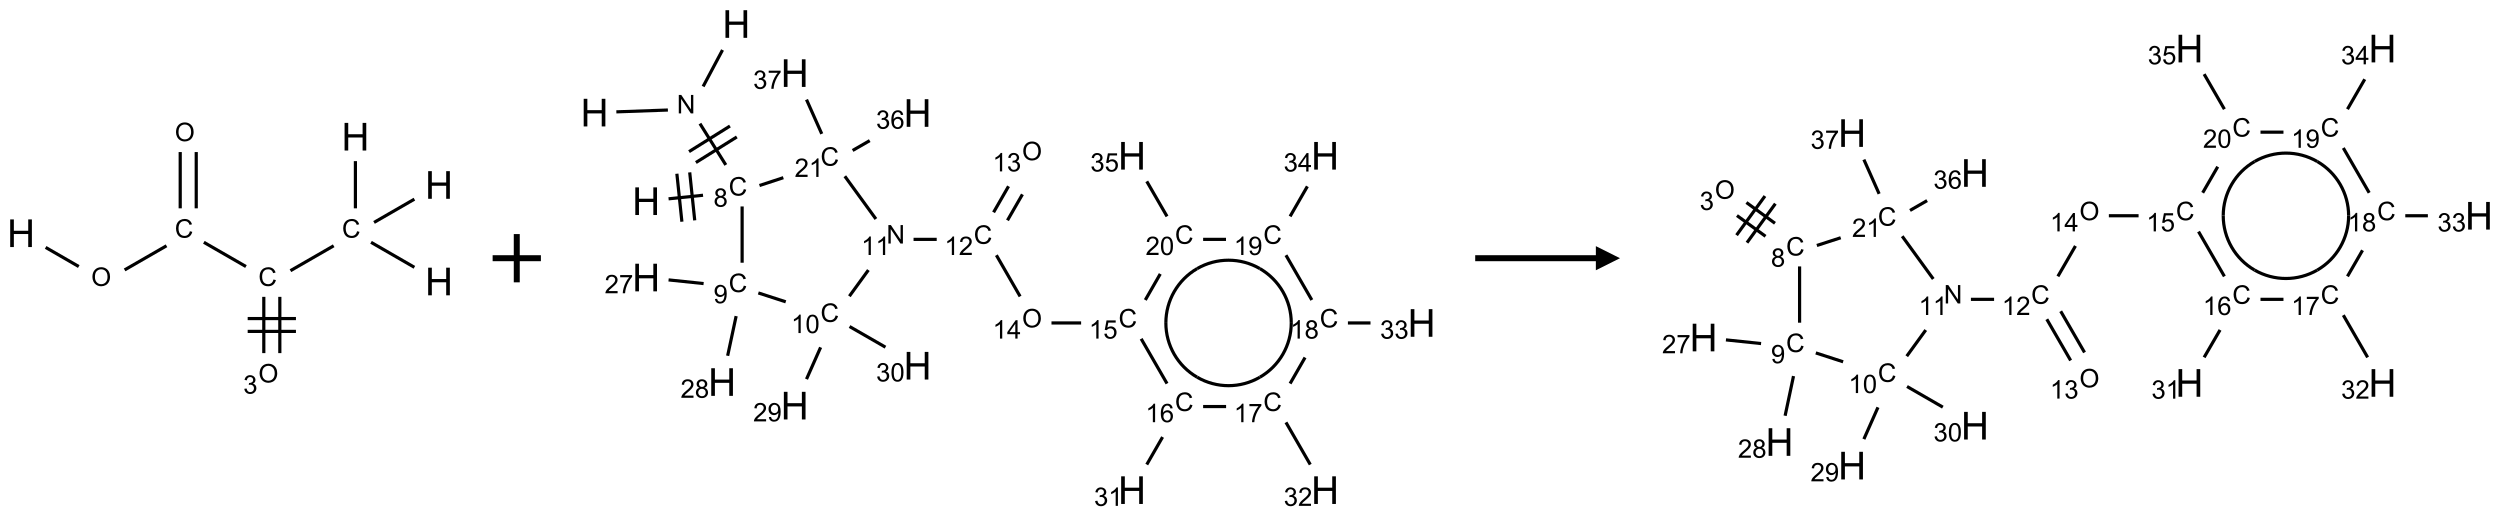 <?xml version="1.0" encoding="UTF-8"?>
<svg xmlns="http://www.w3.org/2000/svg" xmlns:xlink="http://www.w3.org/1999/xlink" width="1036" height="214" viewBox="0 0 1036 214">
<defs>
<g>
<g id="glyph-0-0">
<path d="M 2 0 L 2 -10 L 10 -10 L 10 0 Z M 2.25 -0.25 L 9.75 -0.25 L 9.75 -9.75 L 2.25 -9.75 Z M 2.25 -0.25 "/>
</g>
<g id="glyph-0-1">
<path d="M 1.281 0 L 1.281 -11.453 L 2.797 -11.453 L 2.797 -6.75 L 8.75 -6.75 L 8.75 -11.453 L 10.266 -11.453 L 10.266 0 L 8.75 0 L 8.75 -5.398 L 2.797 -5.398 L 2.797 0 Z M 1.281 0 "/>
</g>
<g id="glyph-1-0">
<path d="M 1.332 0 L 1.332 -6.668 L 6.668 -6.668 L 6.668 0 Z M 1.5 -0.168 L 6.5 -0.168 L 6.5 -6.5 L 1.5 -6.5 Z M 1.5 -0.168 "/>
</g>
<g id="glyph-1-1">
<path d="M 0.516 -3.719 C 0.516 -4.984 0.855 -5.977 1.535 -6.695 C 2.215 -7.414 3.094 -7.77 4.172 -7.77 C 4.875 -7.77 5.512 -7.602 6.078 -7.266 C 6.645 -6.93 7.074 -6.461 7.371 -5.855 C 7.668 -5.254 7.816 -4.57 7.816 -3.809 C 7.816 -3.035 7.66 -2.34 7.348 -1.73 C 7.035 -1.117 6.594 -0.656 6.02 -0.34 C 5.449 -0.027 4.828 0.129 4.168 0.129 C 3.449 0.129 2.805 -0.043 2.238 -0.391 C 1.672 -0.738 1.246 -1.211 0.953 -1.812 C 0.66 -2.414 0.516 -3.047 0.516 -3.719 Z M 1.559 -3.703 C 1.559 -2.781 1.805 -2.059 2.301 -1.527 C 2.793 -1 3.414 -0.734 4.16 -0.734 C 4.922 -0.734 5.547 -1 6.039 -1.535 C 6.531 -2.07 6.777 -2.828 6.777 -3.812 C 6.777 -4.434 6.672 -4.977 6.461 -5.441 C 6.25 -5.902 5.945 -6.262 5.539 -6.52 C 5.133 -6.773 4.68 -6.902 4.176 -6.902 C 3.461 -6.902 2.848 -6.656 2.332 -6.164 C 1.816 -5.672 1.559 -4.852 1.559 -3.703 Z M 1.559 -3.703 "/>
</g>
<g id="glyph-1-2">
<path d="M 6.27 -2.676 L 7.281 -2.422 C 7.07 -1.594 6.688 -0.961 6.137 -0.523 C 5.586 -0.086 4.914 0.129 4.121 0.129 C 3.297 0.129 2.629 -0.039 2.113 -0.371 C 1.598 -0.707 1.203 -1.191 0.934 -1.828 C 0.664 -2.465 0.531 -3.145 0.531 -3.875 C 0.531 -4.672 0.684 -5.363 0.988 -5.957 C 1.293 -6.547 1.723 -6.996 2.285 -7.305 C 2.844 -7.613 3.461 -7.766 4.137 -7.766 C 4.898 -7.766 5.543 -7.57 6.062 -7.184 C 6.582 -6.793 6.945 -6.246 7.152 -5.543 L 6.156 -5.309 C 5.98 -5.863 5.723 -6.266 5.387 -6.52 C 5.051 -6.773 4.625 -6.902 4.113 -6.902 C 3.527 -6.902 3.039 -6.762 2.645 -6.48 C 2.25 -6.199 1.973 -5.82 1.812 -5.348 C 1.652 -4.871 1.574 -4.383 1.574 -3.879 C 1.574 -3.23 1.668 -2.664 1.855 -2.18 C 2.047 -1.695 2.34 -1.332 2.738 -1.094 C 3.137 -0.855 3.57 -0.734 4.035 -0.734 C 4.602 -0.734 5.082 -0.898 5.473 -1.223 C 5.867 -1.551 6.133 -2.035 6.27 -2.676 Z M 6.27 -2.676 "/>
</g>
<g id="glyph-1-3">
<path d="M 0.449 -2.016 L 1.387 -2.141 C 1.492 -1.609 1.676 -1.227 1.934 -0.992 C 2.191 -0.758 2.508 -0.641 2.879 -0.641 C 3.32 -0.641 3.695 -0.793 3.996 -1.098 C 4.301 -1.402 4.453 -1.781 4.453 -2.234 C 4.453 -2.664 4.312 -3.02 4.031 -3.301 C 3.75 -3.578 3.391 -3.719 2.957 -3.719 C 2.781 -3.719 2.562 -3.684 2.297 -3.613 L 2.402 -4.438 C 2.465 -4.43 2.516 -4.426 2.551 -4.426 C 2.949 -4.426 3.312 -4.531 3.629 -4.738 C 3.949 -4.949 4.109 -5.27 4.109 -5.703 C 4.109 -6.047 3.992 -6.332 3.762 -6.559 C 3.527 -6.785 3.227 -6.895 2.859 -6.895 C 2.496 -6.895 2.191 -6.781 1.949 -6.551 C 1.707 -6.324 1.547 -5.98 1.48 -5.52 L 0.543 -5.688 C 0.656 -6.316 0.918 -6.805 1.324 -7.148 C 1.73 -7.492 2.234 -7.668 2.84 -7.668 C 3.254 -7.668 3.641 -7.578 3.988 -7.398 C 4.34 -7.219 4.609 -6.977 4.793 -6.668 C 4.98 -6.359 5.074 -6.031 5.074 -5.684 C 5.074 -5.352 4.984 -5.051 4.809 -4.781 C 4.629 -4.512 4.367 -4.297 4.02 -4.137 C 4.473 -4.031 4.824 -3.816 5.074 -3.488 C 5.324 -3.16 5.449 -2.75 5.449 -2.254 C 5.449 -1.59 5.203 -1.023 4.719 -0.559 C 4.234 -0.098 3.617 0.137 2.875 0.137 C 2.203 0.137 1.648 -0.062 1.207 -0.465 C 0.762 -0.863 0.512 -1.379 0.449 -2.016 Z M 0.449 -2.016 "/>
</g>
<g id="glyph-1-4">
<path d="M 0.812 0 L 0.812 -7.637 L 1.848 -7.637 L 5.859 -1.641 L 5.859 -7.637 L 6.828 -7.637 L 6.828 0 L 5.793 0 L 1.781 -6 L 1.781 0 Z M 0.812 0 "/>
</g>
<g id="glyph-1-5">
<path d="M 1.887 -4.141 C 1.496 -4.281 1.207 -4.484 1.02 -4.75 C 0.832 -5.016 0.738 -5.328 0.738 -5.699 C 0.738 -6.254 0.938 -6.719 1.34 -7.098 C 1.738 -7.477 2.27 -7.668 2.934 -7.668 C 3.598 -7.668 4.137 -7.473 4.543 -7.086 C 4.949 -6.699 5.152 -6.227 5.152 -5.672 C 5.152 -5.316 5.059 -5.008 4.871 -4.746 C 4.688 -4.484 4.406 -4.281 4.027 -4.141 C 4.496 -3.988 4.852 -3.742 5.098 -3.402 C 5.34 -3.062 5.465 -2.656 5.465 -2.184 C 5.465 -1.531 5.234 -0.98 4.77 -0.535 C 4.309 -0.09 3.703 0.129 2.949 0.129 C 2.195 0.129 1.586 -0.094 1.125 -0.539 C 0.664 -0.984 0.434 -1.543 0.434 -2.207 C 0.434 -2.703 0.559 -3.121 0.809 -3.457 C 1.062 -3.793 1.422 -4.02 1.887 -4.141 Z M 1.699 -5.73 C 1.699 -5.367 1.812 -5.074 2.047 -4.844 C 2.281 -4.613 2.582 -4.5 2.953 -4.5 C 3.312 -4.5 3.609 -4.613 3.84 -4.84 C 4.07 -5.066 4.188 -5.348 4.188 -5.676 C 4.188 -6.02 4.07 -6.309 3.832 -6.543 C 3.594 -6.777 3.297 -6.895 2.941 -6.895 C 2.586 -6.895 2.289 -6.781 2.051 -6.551 C 1.816 -6.324 1.699 -6.047 1.699 -5.73 Z M 1.395 -2.203 C 1.395 -1.938 1.461 -1.676 1.586 -1.426 C 1.711 -1.176 1.902 -0.984 2.152 -0.848 C 2.402 -0.711 2.672 -0.641 2.957 -0.641 C 3.406 -0.641 3.777 -0.785 4.066 -1.074 C 4.359 -1.363 4.504 -1.727 4.504 -2.172 C 4.504 -2.625 4.355 -2.996 4.055 -3.293 C 3.754 -3.586 3.379 -3.734 2.926 -3.734 C 2.484 -3.734 2.121 -3.59 1.832 -3.297 C 1.543 -3.004 1.395 -2.641 1.395 -2.203 Z M 1.395 -2.203 "/>
</g>
<g id="glyph-1-6">
<path d="M 0.582 -1.766 L 1.484 -1.848 C 1.562 -1.426 1.707 -1.117 1.922 -0.926 C 2.137 -0.734 2.414 -0.641 2.75 -0.641 C 3.039 -0.641 3.289 -0.707 3.508 -0.84 C 3.727 -0.973 3.902 -1.148 4.043 -1.367 C 4.18 -1.586 4.297 -1.887 4.391 -2.262 C 4.484 -2.637 4.531 -3.016 4.531 -3.406 C 4.531 -3.449 4.531 -3.512 4.527 -3.594 C 4.34 -3.297 4.082 -3.055 3.758 -2.867 C 3.434 -2.68 3.082 -2.59 2.703 -2.59 C 2.07 -2.59 1.535 -2.816 1.098 -3.277 C 0.66 -3.734 0.441 -4.34 0.441 -5.09 C 0.441 -5.863 0.672 -6.484 1.129 -6.957 C 1.586 -7.43 2.156 -7.668 2.844 -7.668 C 3.34 -7.668 3.793 -7.531 4.207 -7.266 C 4.617 -7 4.93 -6.617 5.145 -6.121 C 5.355 -5.629 5.465 -4.91 5.465 -3.973 C 5.465 -2.996 5.359 -2.223 5.145 -1.645 C 4.934 -1.066 4.617 -0.625 4.199 -0.324 C 3.781 -0.02 3.293 0.129 2.73 0.129 C 2.133 0.129 1.645 -0.035 1.266 -0.367 C 0.887 -0.699 0.66 -1.164 0.582 -1.766 Z M 4.422 -5.137 C 4.422 -5.676 4.277 -6.102 3.992 -6.418 C 3.707 -6.734 3.359 -6.891 2.957 -6.891 C 2.543 -6.891 2.18 -6.719 1.871 -6.379 C 1.562 -6.039 1.406 -5.598 1.406 -5.059 C 1.406 -4.57 1.555 -4.176 1.848 -3.871 C 2.141 -3.566 2.5 -3.418 2.934 -3.418 C 3.367 -3.418 3.723 -3.57 4.004 -3.871 C 4.281 -4.176 4.422 -4.598 4.422 -5.137 Z M 4.422 -5.137 "/>
</g>
<g id="glyph-1-7">
<path d="M 5.371 -0.902 L 5.371 0 L 0.324 0 C 0.316 -0.227 0.352 -0.441 0.434 -0.652 C 0.562 -0.996 0.766 -1.332 1.051 -1.668 C 1.332 -2 1.742 -2.387 2.277 -2.824 C 3.105 -3.504 3.668 -4.043 3.957 -4.441 C 4.25 -4.84 4.395 -5.215 4.395 -5.566 C 4.395 -5.938 4.262 -6.254 3.996 -6.508 C 3.73 -6.762 3.387 -6.891 2.957 -6.891 C 2.508 -6.891 2.145 -6.754 1.875 -6.484 C 1.605 -6.215 1.469 -5.84 1.465 -5.359 L 0.5 -5.457 C 0.566 -6.176 0.812 -6.727 1.246 -7.102 C 1.676 -7.477 2.254 -7.668 2.98 -7.668 C 3.711 -7.668 4.293 -7.465 4.719 -7.059 C 5.145 -6.652 5.359 -6.148 5.359 -5.547 C 5.359 -5.242 5.297 -4.941 5.172 -4.645 C 5.047 -4.352 4.84 -4.039 4.551 -3.715 C 4.262 -3.387 3.777 -2.938 3.105 -2.371 C 2.543 -1.898 2.18 -1.578 2.02 -1.41 C 1.859 -1.242 1.73 -1.07 1.625 -0.902 Z M 5.371 -0.902 "/>
</g>
<g id="glyph-1-8">
<path d="M 0.504 -6.637 L 0.504 -7.535 L 5.449 -7.535 L 5.449 -6.809 C 4.961 -6.289 4.48 -5.602 4.004 -4.746 C 3.527 -3.887 3.156 -3.004 2.895 -2.098 C 2.707 -1.461 2.59 -0.762 2.535 0 L 1.574 0 C 1.582 -0.602 1.703 -1.328 1.926 -2.176 C 2.152 -3.027 2.477 -3.848 2.898 -4.637 C 3.32 -5.426 3.77 -6.094 4.246 -6.637 Z M 0.504 -6.637 "/>
</g>
<g id="glyph-1-9">
<path d="M 3.973 0 L 3.035 0 L 3.035 -5.973 C 2.809 -5.758 2.516 -5.543 2.148 -5.328 C 1.781 -5.113 1.453 -4.953 1.16 -4.844 L 1.16 -5.75 C 1.684 -5.996 2.145 -6.297 2.535 -6.645 C 2.93 -6.996 3.207 -7.336 3.371 -7.668 L 3.973 -7.668 Z M 3.973 0 "/>
</g>
<g id="glyph-1-10">
<path d="M 0.441 -3.766 C 0.441 -4.668 0.535 -5.395 0.723 -5.945 C 0.906 -6.496 1.184 -6.922 1.551 -7.219 C 1.918 -7.516 2.375 -7.668 2.934 -7.668 C 3.344 -7.668 3.703 -7.586 4.012 -7.418 C 4.32 -7.254 4.574 -7.016 4.777 -6.707 C 4.977 -6.395 5.137 -6.016 5.25 -5.57 C 5.363 -5.125 5.422 -4.523 5.422 -3.766 C 5.422 -2.871 5.328 -2.148 5.145 -1.598 C 4.961 -1.047 4.688 -0.621 4.32 -0.32 C 3.953 -0.02 3.492 0.129 2.934 0.129 C 2.195 0.129 1.617 -0.133 1.199 -0.66 C 0.695 -1.297 0.441 -2.332 0.441 -3.766 Z M 1.406 -3.766 C 1.406 -2.512 1.555 -1.68 1.848 -1.262 C 2.141 -0.848 2.5 -0.641 2.934 -0.641 C 3.363 -0.641 3.727 -0.848 4.02 -1.266 C 4.312 -1.684 4.457 -2.516 4.457 -3.766 C 4.457 -5.023 4.312 -5.859 4.02 -6.27 C 3.727 -6.684 3.359 -6.891 2.922 -6.891 C 2.492 -6.891 2.148 -6.707 1.891 -6.344 C 1.566 -5.879 1.406 -5.02 1.406 -3.766 Z M 1.406 -3.766 "/>
</g>
<g id="glyph-1-11">
<path d="M 3.449 0 L 3.449 -1.828 L 0.137 -1.828 L 0.137 -2.688 L 3.621 -7.637 L 4.387 -7.637 L 4.387 -2.688 L 5.418 -2.688 L 5.418 -1.828 L 4.387 -1.828 L 4.387 0 Z M 3.449 -2.688 L 3.449 -6.129 L 1.059 -2.688 Z M 3.449 -2.688 "/>
</g>
<g id="glyph-1-12">
<path d="M 0.441 -2 L 1.426 -2.082 C 1.5 -1.605 1.668 -1.242 1.934 -1.004 C 2.199 -0.762 2.52 -0.641 2.895 -0.641 C 3.348 -0.641 3.73 -0.812 4.043 -1.152 C 4.355 -1.492 4.512 -1.941 4.512 -2.504 C 4.512 -3.039 4.359 -3.461 4.059 -3.77 C 3.758 -4.078 3.367 -4.234 2.879 -4.234 C 2.578 -4.234 2.305 -4.164 2.062 -4.027 C 1.82 -3.891 1.629 -3.715 1.488 -3.496 L 0.609 -3.609 L 1.348 -7.531 L 5.145 -7.531 L 5.145 -6.637 L 2.098 -6.637 L 1.688 -4.582 C 2.145 -4.902 2.625 -5.062 3.129 -5.062 C 3.797 -5.062 4.359 -4.832 4.816 -4.371 C 5.277 -3.91 5.504 -3.312 5.504 -2.59 C 5.504 -1.898 5.305 -1.301 4.902 -0.797 C 4.41 -0.18 3.742 0.129 2.895 0.129 C 2.199 0.129 1.633 -0.062 1.195 -0.453 C 0.758 -0.844 0.504 -1.359 0.441 -2 Z M 0.441 -2 "/>
</g>
<g id="glyph-1-13">
<path d="M 5.309 -5.766 L 4.375 -5.691 C 4.293 -6.059 4.172 -6.328 4.02 -6.496 C 3.766 -6.762 3.453 -6.895 3.082 -6.895 C 2.785 -6.895 2.523 -6.812 2.297 -6.645 C 2 -6.43 1.77 -6.117 1.598 -5.703 C 1.43 -5.289 1.34 -4.703 1.332 -3.938 C 1.559 -4.281 1.836 -4.535 2.16 -4.703 C 2.488 -4.871 2.828 -4.953 3.188 -4.953 C 3.812 -4.953 4.344 -4.723 4.785 -4.262 C 5.223 -3.801 5.441 -3.207 5.441 -2.48 C 5.441 -2 5.34 -1.555 5.133 -1.145 C 4.926 -0.73 4.641 -0.418 4.281 -0.199 C 3.922 0.02 3.512 0.129 3.051 0.129 C 2.27 0.129 1.633 -0.156 1.141 -0.73 C 0.648 -1.305 0.402 -2.254 0.402 -3.574 C 0.402 -5.051 0.672 -6.121 1.219 -6.793 C 1.695 -7.375 2.336 -7.668 3.141 -7.668 C 3.742 -7.668 4.234 -7.5 4.617 -7.16 C 5 -6.824 5.23 -6.359 5.309 -5.766 Z M 1.48 -2.473 C 1.48 -2.152 1.547 -1.844 1.684 -1.547 C 1.82 -1.25 2.016 -1.027 2.262 -0.871 C 2.508 -0.719 2.766 -0.641 3.035 -0.641 C 3.434 -0.641 3.773 -0.801 4.059 -1.121 C 4.344 -1.441 4.484 -1.875 4.484 -2.422 C 4.484 -2.949 4.344 -3.367 4.062 -3.668 C 3.781 -3.973 3.426 -4.125 3 -4.125 C 2.578 -4.125 2.219 -3.973 1.922 -3.668 C 1.625 -3.363 1.48 -2.969 1.48 -2.473 Z M 1.48 -2.473 "/>
</g>
</g>
</defs>
<path fill="none" stroke-width="0.033" stroke-linecap="butt" stroke-linejoin="miter" stroke="rgb(0%, 0%, 0%)" stroke-opacity="1" stroke-miterlimit="10" d="M 0.255 1.147 L 0.598 1.345 " transform="matrix(40, 0, 0, 40, 8.719, 56.652)"/>
<path fill="none" stroke-width="0.033" stroke-linecap="butt" stroke-linejoin="miter" stroke="rgb(0%, 0%, 0%)" stroke-opacity="1" stroke-miterlimit="10" d="M 1.073 1.38 L 1.507 1.13 " transform="matrix(40, 0, 0, 40, 8.719, 56.652)"/>
<path fill="none" stroke-width="0.033" stroke-linecap="butt" stroke-linejoin="miter" stroke="rgb(0%, 0%, 0%)" stroke-opacity="1" stroke-miterlimit="10" d="M 1.815 0.742 L 1.815 0.159 " transform="matrix(40, 0, 0, 40, 8.719, 56.652)"/>
<path fill="none" stroke-width="0.033" stroke-linecap="butt" stroke-linejoin="miter" stroke="rgb(0%, 0%, 0%)" stroke-opacity="1" stroke-miterlimit="10" d="M 1.649 0.742 L 1.649 0.159 " transform="matrix(40, 0, 0, 40, 8.719, 56.652)"/>
<path fill="none" stroke-width="0.033" stroke-linecap="butt" stroke-linejoin="miter" stroke="rgb(0%, 0%, 0%)" stroke-opacity="1" stroke-miterlimit="10" d="M 1.894 1.094 L 2.33 1.345 " transform="matrix(40, 0, 0, 40, 8.719, 56.652)"/>
<path fill="none" stroke-width="0.033" stroke-linecap="butt" stroke-linejoin="miter" stroke="rgb(0%, 0%, 0%)" stroke-opacity="1" stroke-miterlimit="10" d="M 2.791 1.388 L 3.239 1.13 " transform="matrix(40, 0, 0, 40, 8.719, 56.652)"/>
<path fill="none" stroke-width="0.033" stroke-linecap="butt" stroke-linejoin="miter" stroke="rgb(0%, 0%, 0%)" stroke-opacity="1" stroke-miterlimit="10" d="M 3.626 1.094 L 4.075 1.353 " transform="matrix(40, 0, 0, 40, 8.719, 56.652)"/>
<path fill="none" stroke-width="0.033" stroke-linecap="butt" stroke-linejoin="miter" stroke="rgb(0%, 0%, 0%)" stroke-opacity="1" stroke-miterlimit="10" d="M 3.464 0.742 L 3.464 0.253 " transform="matrix(40, 0, 0, 40, 8.719, 56.652)"/>
<path fill="none" stroke-width="0.033" stroke-linecap="butt" stroke-linejoin="miter" stroke="rgb(0%, 0%, 0%)" stroke-opacity="1" stroke-miterlimit="10" d="M 3.657 0.888 L 4.075 0.647 " transform="matrix(40, 0, 0, 40, 8.719, 56.652)"/>
<path fill="none" stroke-width="0.033" stroke-linecap="butt" stroke-linejoin="miter" stroke="rgb(0%, 0%, 0%)" stroke-opacity="1" stroke-miterlimit="10" d="M 2.515 1.659 L 2.515 2.242 " transform="matrix(40, 0, 0, 40, 8.719, 56.652)"/>
<path fill="none" stroke-width="0.033" stroke-linecap="butt" stroke-linejoin="miter" stroke="rgb(0%, 0%, 0%)" stroke-opacity="1" stroke-miterlimit="10" d="M 2.681 1.659 L 2.681 2.242 " transform="matrix(40, 0, 0, 40, 8.719, 56.652)"/>
<path fill="none" stroke-width="0.033" stroke-linecap="butt" stroke-linejoin="miter" stroke="rgb(0%, 0%, 0%)" stroke-opacity="1" stroke-miterlimit="10" d="M 2.348 2.017 L 2.848 2.017 " transform="matrix(40, 0, 0, 40, 8.719, 56.652)"/>
<path fill="none" stroke-width="0.033" stroke-linecap="butt" stroke-linejoin="miter" stroke="rgb(0%, 0%, 0%)" stroke-opacity="1" stroke-miterlimit="10" d="M 2.348 1.884 L 2.848 1.884 " transform="matrix(40, 0, 0, 40, 8.719, 56.652)"/>
<g fill="rgb(0%, 0%, 0%)" fill-opacity="1">
<use xlink:href="#glyph-0-1" x="2.945" y="102.379"/>
</g>
<g fill="rgb(0%, 0%, 0%)" fill-opacity="1">
<use xlink:href="#glyph-1-1" x="37.781" y="118.5"/>
</g>
<g fill="rgb(0%, 0%, 0%)" fill-opacity="1">
<use xlink:href="#glyph-1-2" x="72.406" y="98.496"/>
</g>
<g fill="rgb(0%, 0%, 0%)" fill-opacity="1">
<use xlink:href="#glyph-1-1" x="72.422" y="58.5"/>
</g>
<g fill="rgb(0%, 0%, 0%)" fill-opacity="1">
<use xlink:href="#glyph-1-2" x="107.051" y="118.496"/>
</g>
<g fill="rgb(0%, 0%, 0%)" fill-opacity="1">
<use xlink:href="#glyph-1-2" x="141.691" y="98.496"/>
</g>
<g fill="rgb(0%, 0%, 0%)" fill-opacity="1">
<use xlink:href="#glyph-0-1" x="176.152" y="122.379"/>
</g>
<g fill="rgb(0%, 0%, 0%)" fill-opacity="1">
<use xlink:href="#glyph-0-1" x="141.512" y="62.379"/>
</g>
<g fill="rgb(0%, 0%, 0%)" fill-opacity="1">
<use xlink:href="#glyph-0-1" x="176.152" y="82.379"/>
</g>
<g fill="rgb(0%, 0%, 0%)" fill-opacity="1">
<use xlink:href="#glyph-1-1" x="107.066" y="158.5"/>
</g>
<g fill="rgb(0%, 0%, 0%)" fill-opacity="1">
<use xlink:href="#glyph-1-3" x="100.797" y="163.133"/>
</g>
<path fill="none" stroke-width="0.062" stroke-linecap="butt" stroke-linejoin="miter" stroke="rgb(0%, 0%, 0%)" stroke-opacity="1" stroke-miterlimit="10" d="M 0 0 L 0.5 0 M 0.25 -0.25 L 0.25 0.25 " transform="matrix(40, 0, 0, 40, 204.148, 107)"/>
<path fill="none" stroke-width="0.033" stroke-linecap="butt" stroke-linejoin="miter" stroke="rgb(0%, 0%, 0%)" stroke-opacity="1" stroke-miterlimit="10" d="M 0.226 0.91 L 0.76 0.891 " transform="matrix(40, 0, 0, 40, 246.375, 9.953)"/>
<path fill="none" stroke-width="0.033" stroke-linecap="butt" stroke-linejoin="miter" stroke="rgb(0%, 0%, 0%)" stroke-opacity="1" stroke-miterlimit="10" d="M 1.125 0.647 L 1.326 0.269 " transform="matrix(40, 0, 0, 40, 246.375, 9.953)"/>
<path fill="none" stroke-width="0.033" stroke-linecap="butt" stroke-linejoin="miter" stroke="rgb(0%, 0%, 0%)" stroke-opacity="1" stroke-miterlimit="10" d="M 1.092 1.032 L 1.36 1.46 " transform="matrix(40, 0, 0, 40, 246.375, 9.953)"/>
<path fill="none" stroke-width="0.033" stroke-linecap="butt" stroke-linejoin="miter" stroke="rgb(0%, 0%, 0%)" stroke-opacity="1" stroke-miterlimit="10" d="M 1.05 1.435 L 1.474 1.17 " transform="matrix(40, 0, 0, 40, 246.375, 9.953)"/>
<path fill="none" stroke-width="0.033" stroke-linecap="butt" stroke-linejoin="miter" stroke="rgb(0%, 0%, 0%)" stroke-opacity="1" stroke-miterlimit="10" d="M 0.979 1.322 L 1.403 1.057 " transform="matrix(40, 0, 0, 40, 246.375, 9.953)"/>
<path fill="none" stroke-width="0.033" stroke-linecap="butt" stroke-linejoin="miter" stroke="rgb(0%, 0%, 0%)" stroke-opacity="1" stroke-miterlimit="10" d="M 1.124 1.774 L 0.767 1.811 " transform="matrix(40, 0, 0, 40, 246.375, 9.953)"/>
<path fill="none" stroke-width="0.033" stroke-linecap="butt" stroke-linejoin="miter" stroke="rgb(0%, 0%, 0%)" stroke-opacity="1" stroke-miterlimit="10" d="M 0.853 1.551 L 0.905 2.048 " transform="matrix(40, 0, 0, 40, 246.375, 9.953)"/>
<path fill="none" stroke-width="0.033" stroke-linecap="butt" stroke-linejoin="miter" stroke="rgb(0%, 0%, 0%)" stroke-opacity="1" stroke-miterlimit="10" d="M 0.986 1.537 L 1.038 2.034 " transform="matrix(40, 0, 0, 40, 246.375, 9.953)"/>
<path fill="none" stroke-width="0.033" stroke-linecap="butt" stroke-linejoin="miter" stroke="rgb(0%, 0%, 0%)" stroke-opacity="1" stroke-miterlimit="10" d="M 1.529 1.89 L 1.529 2.473 " transform="matrix(40, 0, 0, 40, 246.375, 9.953)"/>
<path fill="none" stroke-width="0.033" stroke-linecap="butt" stroke-linejoin="miter" stroke="rgb(0%, 0%, 0%)" stroke-opacity="1" stroke-miterlimit="10" d="M 1.13 2.689 L 0.767 2.651 " transform="matrix(40, 0, 0, 40, 246.375, 9.953)"/>
<path fill="none" stroke-width="0.033" stroke-linecap="butt" stroke-linejoin="miter" stroke="rgb(0%, 0%, 0%)" stroke-opacity="1" stroke-miterlimit="10" d="M 1.467 3.026 L 1.379 3.437 " transform="matrix(40, 0, 0, 40, 246.375, 9.953)"/>
<path fill="none" stroke-width="0.033" stroke-linecap="butt" stroke-linejoin="miter" stroke="rgb(0%, 0%, 0%)" stroke-opacity="1" stroke-miterlimit="10" d="M 1.697 2.786 L 1.981 2.878 " transform="matrix(40, 0, 0, 40, 246.375, 9.953)"/>
<path fill="none" stroke-width="0.033" stroke-linecap="butt" stroke-linejoin="miter" stroke="rgb(0%, 0%, 0%)" stroke-opacity="1" stroke-miterlimit="10" d="M 2.342 3.35 L 2.196 3.679 " transform="matrix(40, 0, 0, 40, 246.375, 9.953)"/>
<path fill="none" stroke-width="0.033" stroke-linecap="butt" stroke-linejoin="miter" stroke="rgb(0%, 0%, 0%)" stroke-opacity="1" stroke-miterlimit="10" d="M 2.642 3.134 L 3.014 3.348 " transform="matrix(40, 0, 0, 40, 246.375, 9.953)"/>
<path fill="none" stroke-width="0.033" stroke-linecap="butt" stroke-linejoin="miter" stroke="rgb(0%, 0%, 0%)" stroke-opacity="1" stroke-miterlimit="10" d="M 2.64 2.82 L 2.837 2.549 " transform="matrix(40, 0, 0, 40, 246.375, 9.953)"/>
<path fill="none" stroke-width="0.033" stroke-linecap="butt" stroke-linejoin="miter" stroke="rgb(0%, 0%, 0%)" stroke-opacity="1" stroke-miterlimit="10" d="M 3.305 2.231 L 3.545 2.231 " transform="matrix(40, 0, 0, 40, 246.375, 9.953)"/>
<path fill="none" stroke-width="0.033" stroke-linecap="butt" stroke-linejoin="miter" stroke="rgb(0%, 0%, 0%)" stroke-opacity="1" stroke-miterlimit="10" d="M 4.278 2.034 L 4.433 1.765 " transform="matrix(40, 0, 0, 40, 246.375, 9.953)"/>
<path fill="none" stroke-width="0.033" stroke-linecap="butt" stroke-linejoin="miter" stroke="rgb(0%, 0%, 0%)" stroke-opacity="1" stroke-miterlimit="10" d="M 4.134 1.951 L 4.289 1.681 " transform="matrix(40, 0, 0, 40, 246.375, 9.953)"/>
<path fill="none" stroke-width="0.033" stroke-linecap="butt" stroke-linejoin="miter" stroke="rgb(0%, 0%, 0%)" stroke-opacity="1" stroke-miterlimit="10" d="M 4.163 2.395 L 4.409 2.822 " transform="matrix(40, 0, 0, 40, 246.375, 9.953)"/>
<path fill="none" stroke-width="0.033" stroke-linecap="butt" stroke-linejoin="miter" stroke="rgb(0%, 0%, 0%)" stroke-opacity="1" stroke-miterlimit="10" d="M 4.734 3.097 L 5.041 3.097 " transform="matrix(40, 0, 0, 40, 246.375, 9.953)"/>
<path fill="none" stroke-width="0.033" stroke-linecap="butt" stroke-linejoin="miter" stroke="rgb(0%, 0%, 0%)" stroke-opacity="1" stroke-miterlimit="10" d="M 5.663 3.261 L 5.931 3.725 " transform="matrix(40, 0, 0, 40, 246.375, 9.953)"/>
<path fill="none" stroke-width="0.033" stroke-linecap="butt" stroke-linejoin="miter" stroke="rgb(0%, 0%, 0%)" stroke-opacity="1" stroke-miterlimit="10" d="M 5.885 4.279 L 5.721 4.564 " transform="matrix(40, 0, 0, 40, 246.375, 9.953)"/>
<path fill="none" stroke-width="0.033" stroke-linecap="butt" stroke-linejoin="miter" stroke="rgb(0%, 0%, 0%)" stroke-opacity="1" stroke-miterlimit="10" d="M 6.305 3.963 L 6.543 3.963 " transform="matrix(40, 0, 0, 40, 246.375, 9.953)"/>
<path fill="none" stroke-width="0.033" stroke-linecap="butt" stroke-linejoin="miter" stroke="rgb(0%, 0%, 0%)" stroke-opacity="1" stroke-miterlimit="10" d="M 7.163 4.127 L 7.415 4.564 " transform="matrix(40, 0, 0, 40, 246.375, 9.953)"/>
<path fill="none" stroke-width="0.033" stroke-linecap="butt" stroke-linejoin="miter" stroke="rgb(0%, 0%, 0%)" stroke-opacity="1" stroke-miterlimit="10" d="M 7.206 3.725 L 7.361 3.455 " transform="matrix(40, 0, 0, 40, 246.375, 9.953)"/>
<path fill="none" stroke-width="0.033" stroke-linecap="butt" stroke-linejoin="miter" stroke="rgb(0%, 0%, 0%)" stroke-opacity="1" stroke-miterlimit="10" d="M 7.805 3.097 L 8.039 3.097 " transform="matrix(40, 0, 0, 40, 246.375, 9.953)"/>
<path fill="none" stroke-width="0.033" stroke-linecap="butt" stroke-linejoin="miter" stroke="rgb(0%, 0%, 0%)" stroke-opacity="1" stroke-miterlimit="10" d="M 7.431 2.859 L 7.163 2.395 " transform="matrix(40, 0, 0, 40, 246.375, 9.953)"/>
<path fill="none" stroke-width="0.033" stroke-linecap="butt" stroke-linejoin="miter" stroke="rgb(0%, 0%, 0%)" stroke-opacity="1" stroke-miterlimit="10" d="M 7.206 1.993 L 7.385 1.682 " transform="matrix(40, 0, 0, 40, 246.375, 9.953)"/>
<path fill="none" stroke-width="0.033" stroke-linecap="butt" stroke-linejoin="miter" stroke="rgb(0%, 0%, 0%)" stroke-opacity="1" stroke-miterlimit="10" d="M 6.542 2.231 L 6.305 2.231 " transform="matrix(40, 0, 0, 40, 246.375, 9.953)"/>
<path fill="none" stroke-width="0.033" stroke-linecap="butt" stroke-linejoin="miter" stroke="rgb(0%, 0%, 0%)" stroke-opacity="1" stroke-miterlimit="10" d="M 5.861 2.589 L 5.706 2.859 " transform="matrix(40, 0, 0, 40, 246.375, 9.953)"/>
<path fill="none" stroke-width="0.033" stroke-linecap="butt" stroke-linejoin="miter" stroke="rgb(0%, 0%, 0%)" stroke-opacity="1" stroke-miterlimit="10" d="M 5.931 1.993 L 5.721 1.63 " transform="matrix(40, 0, 0, 40, 246.375, 9.953)"/>
<path fill="none" stroke-width="0.033" stroke-linecap="butt" stroke-linejoin="miter" stroke="rgb(0%, 0%, 0%)" stroke-opacity="1" stroke-miterlimit="10" d="M 2.915 2.02 L 2.593 1.577 " transform="matrix(40, 0, 0, 40, 246.375, 9.953)"/>
<path fill="none" stroke-width="0.033" stroke-linecap="butt" stroke-linejoin="miter" stroke="rgb(0%, 0%, 0%)" stroke-opacity="1" stroke-miterlimit="10" d="M 1.956 1.592 L 1.709 1.673 " transform="matrix(40, 0, 0, 40, 246.375, 9.953)"/>
<path fill="none" stroke-width="0.033" stroke-linecap="butt" stroke-linejoin="miter" stroke="rgb(0%, 0%, 0%)" stroke-opacity="1" stroke-miterlimit="10" d="M 2.674 1.31 L 2.851 1.208 " transform="matrix(40, 0, 0, 40, 246.375, 9.953)"/>
<path fill="none" stroke-width="0.033" stroke-linecap="butt" stroke-linejoin="miter" stroke="rgb(0%, 0%, 0%)" stroke-opacity="1" stroke-miterlimit="10" d="M 2.354 1.138 L 2.196 0.783 " transform="matrix(40, 0, 0, 40, 246.375, 9.953)"/>
<path fill="none" stroke-width="0.033" stroke-linecap="butt" stroke-linejoin="miter" stroke="rgb(0%, 0%, 0%)" stroke-opacity="1" stroke-miterlimit="10" d="M 6.243 3.659 C 6.042 3.543 5.919 3.329 5.919 3.097 " transform="matrix(40, 0, 0, 40, 246.375, 9.953)"/>
<path fill="none" stroke-width="0.033" stroke-linecap="butt" stroke-linejoin="miter" stroke="rgb(0%, 0%, 0%)" stroke-opacity="1" stroke-miterlimit="10" d="M 6.893 3.659 C 6.692 3.776 6.444 3.776 6.243 3.659 " transform="matrix(40, 0, 0, 40, 246.375, 9.953)"/>
<path fill="none" stroke-width="0.033" stroke-linecap="butt" stroke-linejoin="miter" stroke="rgb(0%, 0%, 0%)" stroke-opacity="1" stroke-miterlimit="10" d="M 7.218 3.097 C 7.218 3.329 7.094 3.543 6.893 3.659 " transform="matrix(40, 0, 0, 40, 246.375, 9.953)"/>
<path fill="none" stroke-width="0.033" stroke-linecap="butt" stroke-linejoin="miter" stroke="rgb(0%, 0%, 0%)" stroke-opacity="1" stroke-miterlimit="10" d="M 6.893 2.534 C 7.094 2.651 7.218 2.865 7.218 3.097 " transform="matrix(40, 0, 0, 40, 246.375, 9.953)"/>
<path fill="none" stroke-width="0.033" stroke-linecap="butt" stroke-linejoin="miter" stroke="rgb(0%, 0%, 0%)" stroke-opacity="1" stroke-miterlimit="10" d="M 6.243 2.534 C 6.444 2.418 6.692 2.418 6.893 2.534 " transform="matrix(40, 0, 0, 40, 246.375, 9.953)"/>
<path fill="none" stroke-width="0.033" stroke-linecap="butt" stroke-linejoin="miter" stroke="rgb(0%, 0%, 0%)" stroke-opacity="1" stroke-miterlimit="10" d="M 5.919 3.097 C 5.919 2.865 6.042 2.651 6.243 2.534 " transform="matrix(40, 0, 0, 40, 246.375, 9.953)"/>
<g fill="rgb(0%, 0%, 0%)" fill-opacity="1">
<use xlink:href="#glyph-0-1" x="240.602" y="52.395"/>
</g>
<g fill="rgb(0%, 0%, 0%)" fill-opacity="1">
<use xlink:href="#glyph-1-4" x="280.477" y="46.984"/>
</g>
<g fill="rgb(0%, 0%, 0%)" fill-opacity="1">
<use xlink:href="#glyph-0-1" x="299.355" y="15.68"/>
</g>
<g fill="rgb(0%, 0%, 0%)" fill-opacity="1">
<use xlink:href="#glyph-1-2" x="301.953" y="81.039"/>
</g>
<g fill="rgb(0%, 0%, 0%)" fill-opacity="1">
<use xlink:href="#glyph-1-5" x="295.688" y="85.672"/>
</g>
<g fill="rgb(0%, 0%, 0%)" fill-opacity="1">
<use xlink:href="#glyph-0-1" x="261.992" y="89.102"/>
</g>
<g fill="rgb(0%, 0%, 0%)" fill-opacity="1">
<use xlink:href="#glyph-1-2" x="301.953" y="121.039"/>
</g>
<g fill="rgb(0%, 0%, 0%)" fill-opacity="1">
<use xlink:href="#glyph-1-6" x="295.688" y="125.672"/>
</g>
<g fill="rgb(0%, 0%, 0%)" fill-opacity="1">
<use xlink:href="#glyph-0-1" x="261.992" y="120.738"/>
</g>
<g fill="rgb(0%, 0%, 0%)" fill-opacity="1">
<use xlink:href="#glyph-1-7" x="250.562" y="121.531"/>
<use xlink:href="#glyph-1-8" x="256.495" y="121.531"/>
</g>
<g fill="rgb(0%, 0%, 0%)" fill-opacity="1">
<use xlink:href="#glyph-0-1" x="293.457" y="164.047"/>
</g>
<g fill="rgb(0%, 0%, 0%)" fill-opacity="1">
<use xlink:href="#glyph-1-7" x="282.012" y="164.84"/>
<use xlink:href="#glyph-1-5" x="287.944" y="164.84"/>
</g>
<g fill="rgb(0%, 0%, 0%)" fill-opacity="1">
<use xlink:href="#glyph-1-2" x="339.996" y="133.398"/>
</g>
<g fill="rgb(0%, 0%, 0%)" fill-opacity="1">
<use xlink:href="#glyph-1-9" x="327.84" y="138.035"/>
<use xlink:href="#glyph-1-10" x="333.772" y="138.035"/>
</g>
<g fill="rgb(0%, 0%, 0%)" fill-opacity="1">
<use xlink:href="#glyph-0-1" x="323.547" y="173.824"/>
</g>
<g fill="rgb(0%, 0%, 0%)" fill-opacity="1">
<use xlink:href="#glyph-1-7" x="312.102" y="174.617"/>
<use xlink:href="#glyph-1-6" x="318.034" y="174.617"/>
</g>
<g fill="rgb(0%, 0%, 0%)" fill-opacity="1">
<use xlink:href="#glyph-0-1" x="374.457" y="157.281"/>
</g>
<g fill="rgb(0%, 0%, 0%)" fill-opacity="1">
<use xlink:href="#glyph-1-3" x="363.051" y="158.074"/>
<use xlink:href="#glyph-1-10" x="368.983" y="158.074"/>
</g>
<g fill="rgb(0%, 0%, 0%)" fill-opacity="1">
<use xlink:href="#glyph-1-4" x="367.336" y="100.906"/>
</g>
<g fill="rgb(0%, 0%, 0%)" fill-opacity="1">
<use xlink:href="#glyph-1-9" x="356.906" y="105.672"/>
<use xlink:href="#glyph-1-9" x="362.839" y="105.672"/>
</g>
<g fill="rgb(0%, 0%, 0%)" fill-opacity="1">
<use xlink:href="#glyph-1-2" x="403.508" y="101.039"/>
</g>
<g fill="rgb(0%, 0%, 0%)" fill-opacity="1">
<use xlink:href="#glyph-1-9" x="391.402" y="105.672"/>
<use xlink:href="#glyph-1-7" x="397.335" y="105.672"/>
</g>
<g fill="rgb(0%, 0%, 0%)" fill-opacity="1">
<use xlink:href="#glyph-1-1" x="423.523" y="66.402"/>
</g>
<g fill="rgb(0%, 0%, 0%)" fill-opacity="1">
<use xlink:href="#glyph-1-9" x="411.324" y="71.031"/>
<use xlink:href="#glyph-1-3" x="417.257" y="71.031"/>
</g>
<g fill="rgb(0%, 0%, 0%)" fill-opacity="1">
<use xlink:href="#glyph-1-1" x="423.523" y="135.684"/>
</g>
<g fill="rgb(0%, 0%, 0%)" fill-opacity="1">
<use xlink:href="#glyph-1-9" x="411.355" y="140.316"/>
<use xlink:href="#glyph-1-11" x="417.288" y="140.316"/>
</g>
<g fill="rgb(0%, 0%, 0%)" fill-opacity="1">
<use xlink:href="#glyph-1-2" x="463.508" y="135.68"/>
</g>
<g fill="rgb(0%, 0%, 0%)" fill-opacity="1">
<use xlink:href="#glyph-1-9" x="451.266" y="140.316"/>
<use xlink:href="#glyph-1-12" x="457.198" y="140.316"/>
</g>
<g fill="rgb(0%, 0%, 0%)" fill-opacity="1">
<use xlink:href="#glyph-1-2" x="486.883" y="170.32"/>
</g>
<g fill="rgb(0%, 0%, 0%)" fill-opacity="1">
<use xlink:href="#glyph-1-9" x="474.703" y="174.957"/>
<use xlink:href="#glyph-1-13" x="480.635" y="174.957"/>
</g>
<g fill="rgb(0%, 0%, 0%)" fill-opacity="1">
<use xlink:href="#glyph-0-1" x="463.328" y="208.844"/>
</g>
<g fill="rgb(0%, 0%, 0%)" fill-opacity="1">
<use xlink:href="#glyph-1-3" x="453.367" y="209.637"/>
<use xlink:href="#glyph-1-9" x="459.299" y="209.637"/>
</g>
<g fill="rgb(0%, 0%, 0%)" fill-opacity="1">
<use xlink:href="#glyph-1-2" x="523.508" y="170.32"/>
</g>
<g fill="rgb(0%, 0%, 0%)" fill-opacity="1">
<use xlink:href="#glyph-1-9" x="511.324" y="174.957"/>
<use xlink:href="#glyph-1-8" x="517.257" y="174.957"/>
</g>
<g fill="rgb(0%, 0%, 0%)" fill-opacity="1">
<use xlink:href="#glyph-0-1" x="543.328" y="208.844"/>
</g>
<g fill="rgb(0%, 0%, 0%)" fill-opacity="1">
<use xlink:href="#glyph-1-3" x="531.973" y="209.637"/>
<use xlink:href="#glyph-1-7" x="537.905" y="209.637"/>
</g>
<g fill="rgb(0%, 0%, 0%)" fill-opacity="1">
<use xlink:href="#glyph-1-2" x="546.883" y="135.68"/>
</g>
<g fill="rgb(0%, 0%, 0%)" fill-opacity="1">
<use xlink:href="#glyph-1-9" x="534.684" y="140.316"/>
<use xlink:href="#glyph-1-5" x="540.616" y="140.316"/>
</g>
<g fill="rgb(0%, 0%, 0%)" fill-opacity="1">
<use xlink:href="#glyph-0-1" x="583.328" y="139.562"/>
</g>
<g fill="rgb(0%, 0%, 0%)" fill-opacity="1">
<use xlink:href="#glyph-1-3" x="571.895" y="140.355"/>
<use xlink:href="#glyph-1-3" x="577.827" y="140.355"/>
</g>
<g fill="rgb(0%, 0%, 0%)" fill-opacity="1">
<use xlink:href="#glyph-1-2" x="523.508" y="101.039"/>
</g>
<g fill="rgb(0%, 0%, 0%)" fill-opacity="1">
<use xlink:href="#glyph-1-9" x="511.309" y="105.672"/>
<use xlink:href="#glyph-1-6" x="517.241" y="105.672"/>
</g>
<g fill="rgb(0%, 0%, 0%)" fill-opacity="1">
<use xlink:href="#glyph-0-1" x="543.328" y="70.281"/>
</g>
<g fill="rgb(0%, 0%, 0%)" fill-opacity="1">
<use xlink:href="#glyph-1-3" x="531.926" y="71.07"/>
<use xlink:href="#glyph-1-11" x="537.858" y="71.07"/>
</g>
<g fill="rgb(0%, 0%, 0%)" fill-opacity="1">
<use xlink:href="#glyph-1-2" x="486.883" y="101.039"/>
</g>
<g fill="rgb(0%, 0%, 0%)" fill-opacity="1">
<use xlink:href="#glyph-1-7" x="474.727" y="105.672"/>
<use xlink:href="#glyph-1-10" x="480.659" y="105.672"/>
</g>
<g fill="rgb(0%, 0%, 0%)" fill-opacity="1">
<use xlink:href="#glyph-0-1" x="463.328" y="70.281"/>
</g>
<g fill="rgb(0%, 0%, 0%)" fill-opacity="1">
<use xlink:href="#glyph-1-3" x="451.836" y="71.07"/>
<use xlink:href="#glyph-1-12" x="457.768" y="71.07"/>
</g>
<g fill="rgb(0%, 0%, 0%)" fill-opacity="1">
<use xlink:href="#glyph-1-2" x="339.996" y="68.676"/>
</g>
<g fill="rgb(0%, 0%, 0%)" fill-opacity="1">
<use xlink:href="#glyph-1-7" x="329.289" y="73.312"/>
<use xlink:href="#glyph-1-9" x="335.221" y="73.312"/>
</g>
<g fill="rgb(0%, 0%, 0%)" fill-opacity="1">
<use xlink:href="#glyph-0-1" x="374.457" y="52.559"/>
</g>
<g fill="rgb(0%, 0%, 0%)" fill-opacity="1">
<use xlink:href="#glyph-1-3" x="363.031" y="53.352"/>
<use xlink:href="#glyph-1-13" x="368.964" y="53.352"/>
</g>
<g fill="rgb(0%, 0%, 0%)" fill-opacity="1">
<use xlink:href="#glyph-0-1" x="323.547" y="36.02"/>
</g>
<g fill="rgb(0%, 0%, 0%)" fill-opacity="1">
<use xlink:href="#glyph-1-3" x="312.113" y="36.809"/>
<use xlink:href="#glyph-1-8" x="318.046" y="36.809"/>
</g>
<path fill-rule="nonzero" fill="rgb(0%, 0%, 0%)" fill-opacity="1" d="M 611.324 108.25 L 661.324 108.25 L 661.324 112 L 671.324 107 L 661.324 102 L 661.324 105.75 L 611.324 105.75 "/>
<path fill="none" stroke-width="0.033" stroke-linecap="butt" stroke-linejoin="miter" stroke="rgb(0%, 0%, 0%)" stroke-opacity="1" stroke-miterlimit="10" d="M 0.346 1.73 L 0.642 1.945 " transform="matrix(40, 0, 0, 40, 705.949, 20.127)"/>
<path fill="none" stroke-width="0.033" stroke-linecap="butt" stroke-linejoin="miter" stroke="rgb(0%, 0%, 0%)" stroke-opacity="1" stroke-miterlimit="10" d="M 0.444 1.595 L 0.74 1.81 " transform="matrix(40, 0, 0, 40, 705.949, 20.127)"/>
<path fill="none" stroke-width="0.033" stroke-linecap="butt" stroke-linejoin="miter" stroke="rgb(0%, 0%, 0%)" stroke-opacity="1" stroke-miterlimit="10" d="M 0.45 2.011 L 0.744 1.607 " transform="matrix(40, 0, 0, 40, 705.949, 20.127)"/>
<path fill="none" stroke-width="0.033" stroke-linecap="butt" stroke-linejoin="miter" stroke="rgb(0%, 0%, 0%)" stroke-opacity="1" stroke-miterlimit="10" d="M 0.342 1.933 L 0.636 1.528 " transform="matrix(40, 0, 0, 40, 705.949, 20.127)"/>
<path fill="none" stroke-width="0.033" stroke-linecap="butt" stroke-linejoin="miter" stroke="rgb(0%, 0%, 0%)" stroke-opacity="1" stroke-miterlimit="10" d="M 0.995 2.257 L 0.995 2.84 " transform="matrix(40, 0, 0, 40, 705.949, 20.127)"/>
<path fill="none" stroke-width="0.033" stroke-linecap="butt" stroke-linejoin="miter" stroke="rgb(0%, 0%, 0%)" stroke-opacity="1" stroke-miterlimit="10" d="M 0.596 3.056 L 0.232 3.018 " transform="matrix(40, 0, 0, 40, 705.949, 20.127)"/>
<path fill="none" stroke-width="0.033" stroke-linecap="butt" stroke-linejoin="miter" stroke="rgb(0%, 0%, 0%)" stroke-opacity="1" stroke-miterlimit="10" d="M 0.932 3.393 L 0.845 3.804 " transform="matrix(40, 0, 0, 40, 705.949, 20.127)"/>
<path fill="none" stroke-width="0.033" stroke-linecap="butt" stroke-linejoin="miter" stroke="rgb(0%, 0%, 0%)" stroke-opacity="1" stroke-miterlimit="10" d="M 1.163 3.153 L 1.446 3.245 " transform="matrix(40, 0, 0, 40, 705.949, 20.127)"/>
<path fill="none" stroke-width="0.033" stroke-linecap="butt" stroke-linejoin="miter" stroke="rgb(0%, 0%, 0%)" stroke-opacity="1" stroke-miterlimit="10" d="M 1.807 3.717 L 1.661 4.046 " transform="matrix(40, 0, 0, 40, 705.949, 20.127)"/>
<path fill="none" stroke-width="0.033" stroke-linecap="butt" stroke-linejoin="miter" stroke="rgb(0%, 0%, 0%)" stroke-opacity="1" stroke-miterlimit="10" d="M 2.108 3.501 L 2.479 3.715 " transform="matrix(40, 0, 0, 40, 705.949, 20.127)"/>
<path fill="none" stroke-width="0.033" stroke-linecap="butt" stroke-linejoin="miter" stroke="rgb(0%, 0%, 0%)" stroke-opacity="1" stroke-miterlimit="10" d="M 2.105 3.187 L 2.302 2.916 " transform="matrix(40, 0, 0, 40, 705.949, 20.127)"/>
<path fill="none" stroke-width="0.033" stroke-linecap="butt" stroke-linejoin="miter" stroke="rgb(0%, 0%, 0%)" stroke-opacity="1" stroke-miterlimit="10" d="M 2.77 2.598 L 3.01 2.598 " transform="matrix(40, 0, 0, 40, 705.949, 20.127)"/>
<path fill="none" stroke-width="0.033" stroke-linecap="butt" stroke-linejoin="miter" stroke="rgb(0%, 0%, 0%)" stroke-opacity="1" stroke-miterlimit="10" d="M 3.556 2.804 L 3.803 3.231 " transform="matrix(40, 0, 0, 40, 705.949, 20.127)"/>
<path fill="none" stroke-width="0.033" stroke-linecap="butt" stroke-linejoin="miter" stroke="rgb(0%, 0%, 0%)" stroke-opacity="1" stroke-miterlimit="10" d="M 3.7 2.721 L 3.947 3.148 " transform="matrix(40, 0, 0, 40, 705.949, 20.127)"/>
<path fill="none" stroke-width="0.033" stroke-linecap="butt" stroke-linejoin="miter" stroke="rgb(0%, 0%, 0%)" stroke-opacity="1" stroke-miterlimit="10" d="M 3.671 2.36 L 3.853 2.045 " transform="matrix(40, 0, 0, 40, 705.949, 20.127)"/>
<path fill="none" stroke-width="0.033" stroke-linecap="butt" stroke-linejoin="miter" stroke="rgb(0%, 0%, 0%)" stroke-opacity="1" stroke-miterlimit="10" d="M 4.199 1.732 L 4.507 1.732 " transform="matrix(40, 0, 0, 40, 705.949, 20.127)"/>
<path fill="none" stroke-width="0.033" stroke-linecap="butt" stroke-linejoin="miter" stroke="rgb(0%, 0%, 0%)" stroke-opacity="1" stroke-miterlimit="10" d="M 5.128 1.896 L 5.396 2.36 " transform="matrix(40, 0, 0, 40, 705.949, 20.127)"/>
<path fill="none" stroke-width="0.033" stroke-linecap="butt" stroke-linejoin="miter" stroke="rgb(0%, 0%, 0%)" stroke-opacity="1" stroke-miterlimit="10" d="M 5.351 2.915 L 5.186 3.199 " transform="matrix(40, 0, 0, 40, 705.949, 20.127)"/>
<path fill="none" stroke-width="0.033" stroke-linecap="butt" stroke-linejoin="miter" stroke="rgb(0%, 0%, 0%)" stroke-opacity="1" stroke-miterlimit="10" d="M 5.77 2.598 L 6.008 2.598 " transform="matrix(40, 0, 0, 40, 705.949, 20.127)"/>
<path fill="none" stroke-width="0.033" stroke-linecap="butt" stroke-linejoin="miter" stroke="rgb(0%, 0%, 0%)" stroke-opacity="1" stroke-miterlimit="10" d="M 6.628 2.762 L 6.88 3.199 " transform="matrix(40, 0, 0, 40, 705.949, 20.127)"/>
<path fill="none" stroke-width="0.033" stroke-linecap="butt" stroke-linejoin="miter" stroke="rgb(0%, 0%, 0%)" stroke-opacity="1" stroke-miterlimit="10" d="M 6.671 2.36 L 6.827 2.09 " transform="matrix(40, 0, 0, 40, 705.949, 20.127)"/>
<path fill="none" stroke-width="0.033" stroke-linecap="butt" stroke-linejoin="miter" stroke="rgb(0%, 0%, 0%)" stroke-opacity="1" stroke-miterlimit="10" d="M 7.27 1.732 L 7.504 1.732 " transform="matrix(40, 0, 0, 40, 705.949, 20.127)"/>
<path fill="none" stroke-width="0.033" stroke-linecap="butt" stroke-linejoin="miter" stroke="rgb(0%, 0%, 0%)" stroke-opacity="1" stroke-miterlimit="10" d="M 6.896 1.494 L 6.628 1.03 " transform="matrix(40, 0, 0, 40, 705.949, 20.127)"/>
<path fill="none" stroke-width="0.033" stroke-linecap="butt" stroke-linejoin="miter" stroke="rgb(0%, 0%, 0%)" stroke-opacity="1" stroke-miterlimit="10" d="M 6.671 0.628 L 6.85 0.318 " transform="matrix(40, 0, 0, 40, 705.949, 20.127)"/>
<path fill="none" stroke-width="0.033" stroke-linecap="butt" stroke-linejoin="miter" stroke="rgb(0%, 0%, 0%)" stroke-opacity="1" stroke-miterlimit="10" d="M 6.008 0.866 L 5.77 0.866 " transform="matrix(40, 0, 0, 40, 705.949, 20.127)"/>
<path fill="none" stroke-width="0.033" stroke-linecap="butt" stroke-linejoin="miter" stroke="rgb(0%, 0%, 0%)" stroke-opacity="1" stroke-miterlimit="10" d="M 5.327 1.224 L 5.171 1.494 " transform="matrix(40, 0, 0, 40, 705.949, 20.127)"/>
<path fill="none" stroke-width="0.033" stroke-linecap="butt" stroke-linejoin="miter" stroke="rgb(0%, 0%, 0%)" stroke-opacity="1" stroke-miterlimit="10" d="M 5.396 0.628 L 5.186 0.265 " transform="matrix(40, 0, 0, 40, 705.949, 20.127)"/>
<path fill="none" stroke-width="0.033" stroke-linecap="butt" stroke-linejoin="miter" stroke="rgb(0%, 0%, 0%)" stroke-opacity="1" stroke-miterlimit="10" d="M 2.38 2.387 L 2.058 1.944 " transform="matrix(40, 0, 0, 40, 705.949, 20.127)"/>
<path fill="none" stroke-width="0.033" stroke-linecap="butt" stroke-linejoin="miter" stroke="rgb(0%, 0%, 0%)" stroke-opacity="1" stroke-miterlimit="10" d="M 1.421 1.96 L 1.174 2.04 " transform="matrix(40, 0, 0, 40, 705.949, 20.127)"/>
<path fill="none" stroke-width="0.033" stroke-linecap="butt" stroke-linejoin="miter" stroke="rgb(0%, 0%, 0%)" stroke-opacity="1" stroke-miterlimit="10" d="M 2.139 1.677 L 2.316 1.575 " transform="matrix(40, 0, 0, 40, 705.949, 20.127)"/>
<path fill="none" stroke-width="0.033" stroke-linecap="butt" stroke-linejoin="miter" stroke="rgb(0%, 0%, 0%)" stroke-opacity="1" stroke-miterlimit="10" d="M 1.819 1.505 L 1.661 1.15 " transform="matrix(40, 0, 0, 40, 705.949, 20.127)"/>
<path fill="none" stroke-width="0.033" stroke-linecap="butt" stroke-linejoin="miter" stroke="rgb(0%, 0%, 0%)" stroke-opacity="1" stroke-miterlimit="10" d="M 5.709 2.295 C 5.508 2.179 5.384 1.964 5.384 1.732 " transform="matrix(40, 0, 0, 40, 705.949, 20.127)"/>
<path fill="none" stroke-width="0.033" stroke-linecap="butt" stroke-linejoin="miter" stroke="rgb(0%, 0%, 0%)" stroke-opacity="1" stroke-miterlimit="10" d="M 6.358 2.295 C 6.157 2.411 5.91 2.411 5.709 2.295 " transform="matrix(40, 0, 0, 40, 705.949, 20.127)"/>
<path fill="none" stroke-width="0.033" stroke-linecap="butt" stroke-linejoin="miter" stroke="rgb(0%, 0%, 0%)" stroke-opacity="1" stroke-miterlimit="10" d="M 6.683 1.732 C 6.683 1.964 6.559 2.179 6.358 2.295 " transform="matrix(40, 0, 0, 40, 705.949, 20.127)"/>
<path fill="none" stroke-width="0.033" stroke-linecap="butt" stroke-linejoin="miter" stroke="rgb(0%, 0%, 0%)" stroke-opacity="1" stroke-miterlimit="10" d="M 6.358 1.17 C 6.559 1.286 6.683 1.5 6.683 1.732 " transform="matrix(40, 0, 0, 40, 705.949, 20.127)"/>
<path fill="none" stroke-width="0.033" stroke-linecap="butt" stroke-linejoin="miter" stroke="rgb(0%, 0%, 0%)" stroke-opacity="1" stroke-miterlimit="10" d="M 5.709 1.17 C 5.91 1.054 6.157 1.054 6.358 1.17 " transform="matrix(40, 0, 0, 40, 705.949, 20.127)"/>
<path fill="none" stroke-width="0.033" stroke-linecap="butt" stroke-linejoin="miter" stroke="rgb(0%, 0%, 0%)" stroke-opacity="1" stroke-miterlimit="10" d="M 5.384 1.732 C 5.384 1.5 5.508 1.286 5.709 1.17 " transform="matrix(40, 0, 0, 40, 705.949, 20.127)"/>
<g fill="rgb(0%, 0%, 0%)" fill-opacity="1">
<use xlink:href="#glyph-1-1" x="710.617" y="82.387"/>
</g>
<g fill="rgb(0%, 0%, 0%)" fill-opacity="1">
<use xlink:href="#glyph-1-3" x="704.348" y="87.02"/>
</g>
<g fill="rgb(0%, 0%, 0%)" fill-opacity="1">
<use xlink:href="#glyph-1-2" x="740.137" y="105.895"/>
</g>
<g fill="rgb(0%, 0%, 0%)" fill-opacity="1">
<use xlink:href="#glyph-1-5" x="733.871" y="110.531"/>
</g>
<g fill="rgb(0%, 0%, 0%)" fill-opacity="1">
<use xlink:href="#glyph-1-2" x="740.137" y="145.895"/>
</g>
<g fill="rgb(0%, 0%, 0%)" fill-opacity="1">
<use xlink:href="#glyph-1-6" x="733.871" y="150.531"/>
</g>
<g fill="rgb(0%, 0%, 0%)" fill-opacity="1">
<use xlink:href="#glyph-0-1" x="700.176" y="145.598"/>
</g>
<g fill="rgb(0%, 0%, 0%)" fill-opacity="1">
<use xlink:href="#glyph-1-7" x="688.746" y="146.391"/>
<use xlink:href="#glyph-1-8" x="694.678" y="146.391"/>
</g>
<g fill="rgb(0%, 0%, 0%)" fill-opacity="1">
<use xlink:href="#glyph-0-1" x="731.641" y="188.902"/>
</g>
<g fill="rgb(0%, 0%, 0%)" fill-opacity="1">
<use xlink:href="#glyph-1-7" x="720.191" y="189.695"/>
<use xlink:href="#glyph-1-5" x="726.124" y="189.695"/>
</g>
<g fill="rgb(0%, 0%, 0%)" fill-opacity="1">
<use xlink:href="#glyph-1-2" x="778.18" y="158.254"/>
</g>
<g fill="rgb(0%, 0%, 0%)" fill-opacity="1">
<use xlink:href="#glyph-1-9" x="766.02" y="162.891"/>
<use xlink:href="#glyph-1-10" x="771.952" y="162.891"/>
</g>
<g fill="rgb(0%, 0%, 0%)" fill-opacity="1">
<use xlink:href="#glyph-0-1" x="761.73" y="198.68"/>
</g>
<g fill="rgb(0%, 0%, 0%)" fill-opacity="1">
<use xlink:href="#glyph-1-7" x="750.281" y="199.473"/>
<use xlink:href="#glyph-1-6" x="756.214" y="199.473"/>
</g>
<g fill="rgb(0%, 0%, 0%)" fill-opacity="1">
<use xlink:href="#glyph-0-1" x="812.641" y="182.137"/>
</g>
<g fill="rgb(0%, 0%, 0%)" fill-opacity="1">
<use xlink:href="#glyph-1-3" x="801.234" y="182.93"/>
<use xlink:href="#glyph-1-10" x="807.167" y="182.93"/>
</g>
<g fill="rgb(0%, 0%, 0%)" fill-opacity="1">
<use xlink:href="#glyph-1-4" x="805.52" y="125.762"/>
</g>
<g fill="rgb(0%, 0%, 0%)" fill-opacity="1">
<use xlink:href="#glyph-1-9" x="795.09" y="130.531"/>
<use xlink:href="#glyph-1-9" x="801.022" y="130.531"/>
</g>
<g fill="rgb(0%, 0%, 0%)" fill-opacity="1">
<use xlink:href="#glyph-1-2" x="841.691" y="125.895"/>
</g>
<g fill="rgb(0%, 0%, 0%)" fill-opacity="1">
<use xlink:href="#glyph-1-9" x="829.586" y="130.531"/>
<use xlink:href="#glyph-1-7" x="835.518" y="130.531"/>
</g>
<g fill="rgb(0%, 0%, 0%)" fill-opacity="1">
<use xlink:href="#glyph-1-1" x="861.707" y="160.539"/>
</g>
<g fill="rgb(0%, 0%, 0%)" fill-opacity="1">
<use xlink:href="#glyph-1-9" x="849.508" y="165.172"/>
<use xlink:href="#glyph-1-3" x="855.44" y="165.172"/>
</g>
<g fill="rgb(0%, 0%, 0%)" fill-opacity="1">
<use xlink:href="#glyph-1-1" x="861.707" y="91.258"/>
</g>
<g fill="rgb(0%, 0%, 0%)" fill-opacity="1">
<use xlink:href="#glyph-1-9" x="849.539" y="95.891"/>
<use xlink:href="#glyph-1-11" x="855.471" y="95.891"/>
</g>
<g fill="rgb(0%, 0%, 0%)" fill-opacity="1">
<use xlink:href="#glyph-1-2" x="901.691" y="91.254"/>
</g>
<g fill="rgb(0%, 0%, 0%)" fill-opacity="1">
<use xlink:href="#glyph-1-9" x="889.449" y="95.891"/>
<use xlink:href="#glyph-1-12" x="895.382" y="95.891"/>
</g>
<g fill="rgb(0%, 0%, 0%)" fill-opacity="1">
<use xlink:href="#glyph-1-2" x="925.066" y="125.895"/>
</g>
<g fill="rgb(0%, 0%, 0%)" fill-opacity="1">
<use xlink:href="#glyph-1-9" x="912.887" y="130.531"/>
<use xlink:href="#glyph-1-13" x="918.819" y="130.531"/>
</g>
<g fill="rgb(0%, 0%, 0%)" fill-opacity="1">
<use xlink:href="#glyph-0-1" x="901.512" y="164.418"/>
</g>
<g fill="rgb(0%, 0%, 0%)" fill-opacity="1">
<use xlink:href="#glyph-1-3" x="891.551" y="165.211"/>
<use xlink:href="#glyph-1-9" x="897.483" y="165.211"/>
</g>
<g fill="rgb(0%, 0%, 0%)" fill-opacity="1">
<use xlink:href="#glyph-1-2" x="961.691" y="125.895"/>
</g>
<g fill="rgb(0%, 0%, 0%)" fill-opacity="1">
<use xlink:href="#glyph-1-9" x="949.508" y="130.531"/>
<use xlink:href="#glyph-1-8" x="955.44" y="130.531"/>
</g>
<g fill="rgb(0%, 0%, 0%)" fill-opacity="1">
<use xlink:href="#glyph-0-1" x="981.512" y="164.418"/>
</g>
<g fill="rgb(0%, 0%, 0%)" fill-opacity="1">
<use xlink:href="#glyph-1-3" x="970.156" y="165.211"/>
<use xlink:href="#glyph-1-7" x="976.089" y="165.211"/>
</g>
<g fill="rgb(0%, 0%, 0%)" fill-opacity="1">
<use xlink:href="#glyph-1-2" x="985.066" y="91.254"/>
</g>
<g fill="rgb(0%, 0%, 0%)" fill-opacity="1">
<use xlink:href="#glyph-1-9" x="972.867" y="95.891"/>
<use xlink:href="#glyph-1-5" x="978.799" y="95.891"/>
</g>
<g fill="rgb(0%, 0%, 0%)" fill-opacity="1">
<use xlink:href="#glyph-0-1" x="1021.512" y="95.137"/>
</g>
<g fill="rgb(0%, 0%, 0%)" fill-opacity="1">
<use xlink:href="#glyph-1-3" x="1010.078" y="95.93"/>
<use xlink:href="#glyph-1-3" x="1016.01" y="95.93"/>
</g>
<g fill="rgb(0%, 0%, 0%)" fill-opacity="1">
<use xlink:href="#glyph-1-2" x="961.691" y="56.613"/>
</g>
<g fill="rgb(0%, 0%, 0%)" fill-opacity="1">
<use xlink:href="#glyph-1-9" x="949.492" y="61.25"/>
<use xlink:href="#glyph-1-6" x="955.424" y="61.25"/>
</g>
<g fill="rgb(0%, 0%, 0%)" fill-opacity="1">
<use xlink:href="#glyph-0-1" x="981.512" y="25.855"/>
</g>
<g fill="rgb(0%, 0%, 0%)" fill-opacity="1">
<use xlink:href="#glyph-1-3" x="970.109" y="26.648"/>
<use xlink:href="#glyph-1-11" x="976.042" y="26.648"/>
</g>
<g fill="rgb(0%, 0%, 0%)" fill-opacity="1">
<use xlink:href="#glyph-1-2" x="925.066" y="56.613"/>
</g>
<g fill="rgb(0%, 0%, 0%)" fill-opacity="1">
<use xlink:href="#glyph-1-7" x="912.91" y="61.25"/>
<use xlink:href="#glyph-1-10" x="918.842" y="61.25"/>
</g>
<g fill="rgb(0%, 0%, 0%)" fill-opacity="1">
<use xlink:href="#glyph-0-1" x="901.512" y="25.855"/>
</g>
<g fill="rgb(0%, 0%, 0%)" fill-opacity="1">
<use xlink:href="#glyph-1-3" x="890.02" y="26.648"/>
<use xlink:href="#glyph-1-12" x="895.952" y="26.648"/>
</g>
<g fill="rgb(0%, 0%, 0%)" fill-opacity="1">
<use xlink:href="#glyph-1-2" x="778.18" y="93.535"/>
</g>
<g fill="rgb(0%, 0%, 0%)" fill-opacity="1">
<use xlink:href="#glyph-1-7" x="767.473" y="98.172"/>
<use xlink:href="#glyph-1-9" x="773.405" y="98.172"/>
</g>
<g fill="rgb(0%, 0%, 0%)" fill-opacity="1">
<use xlink:href="#glyph-0-1" x="812.641" y="77.418"/>
</g>
<g fill="rgb(0%, 0%, 0%)" fill-opacity="1">
<use xlink:href="#glyph-1-3" x="801.211" y="78.211"/>
<use xlink:href="#glyph-1-13" x="807.143" y="78.211"/>
</g>
<g fill="rgb(0%, 0%, 0%)" fill-opacity="1">
<use xlink:href="#glyph-0-1" x="761.73" y="60.875"/>
</g>
<g fill="rgb(0%, 0%, 0%)" fill-opacity="1">
<use xlink:href="#glyph-1-3" x="750.297" y="61.668"/>
<use xlink:href="#glyph-1-8" x="756.229" y="61.668"/>
</g>
</svg>
